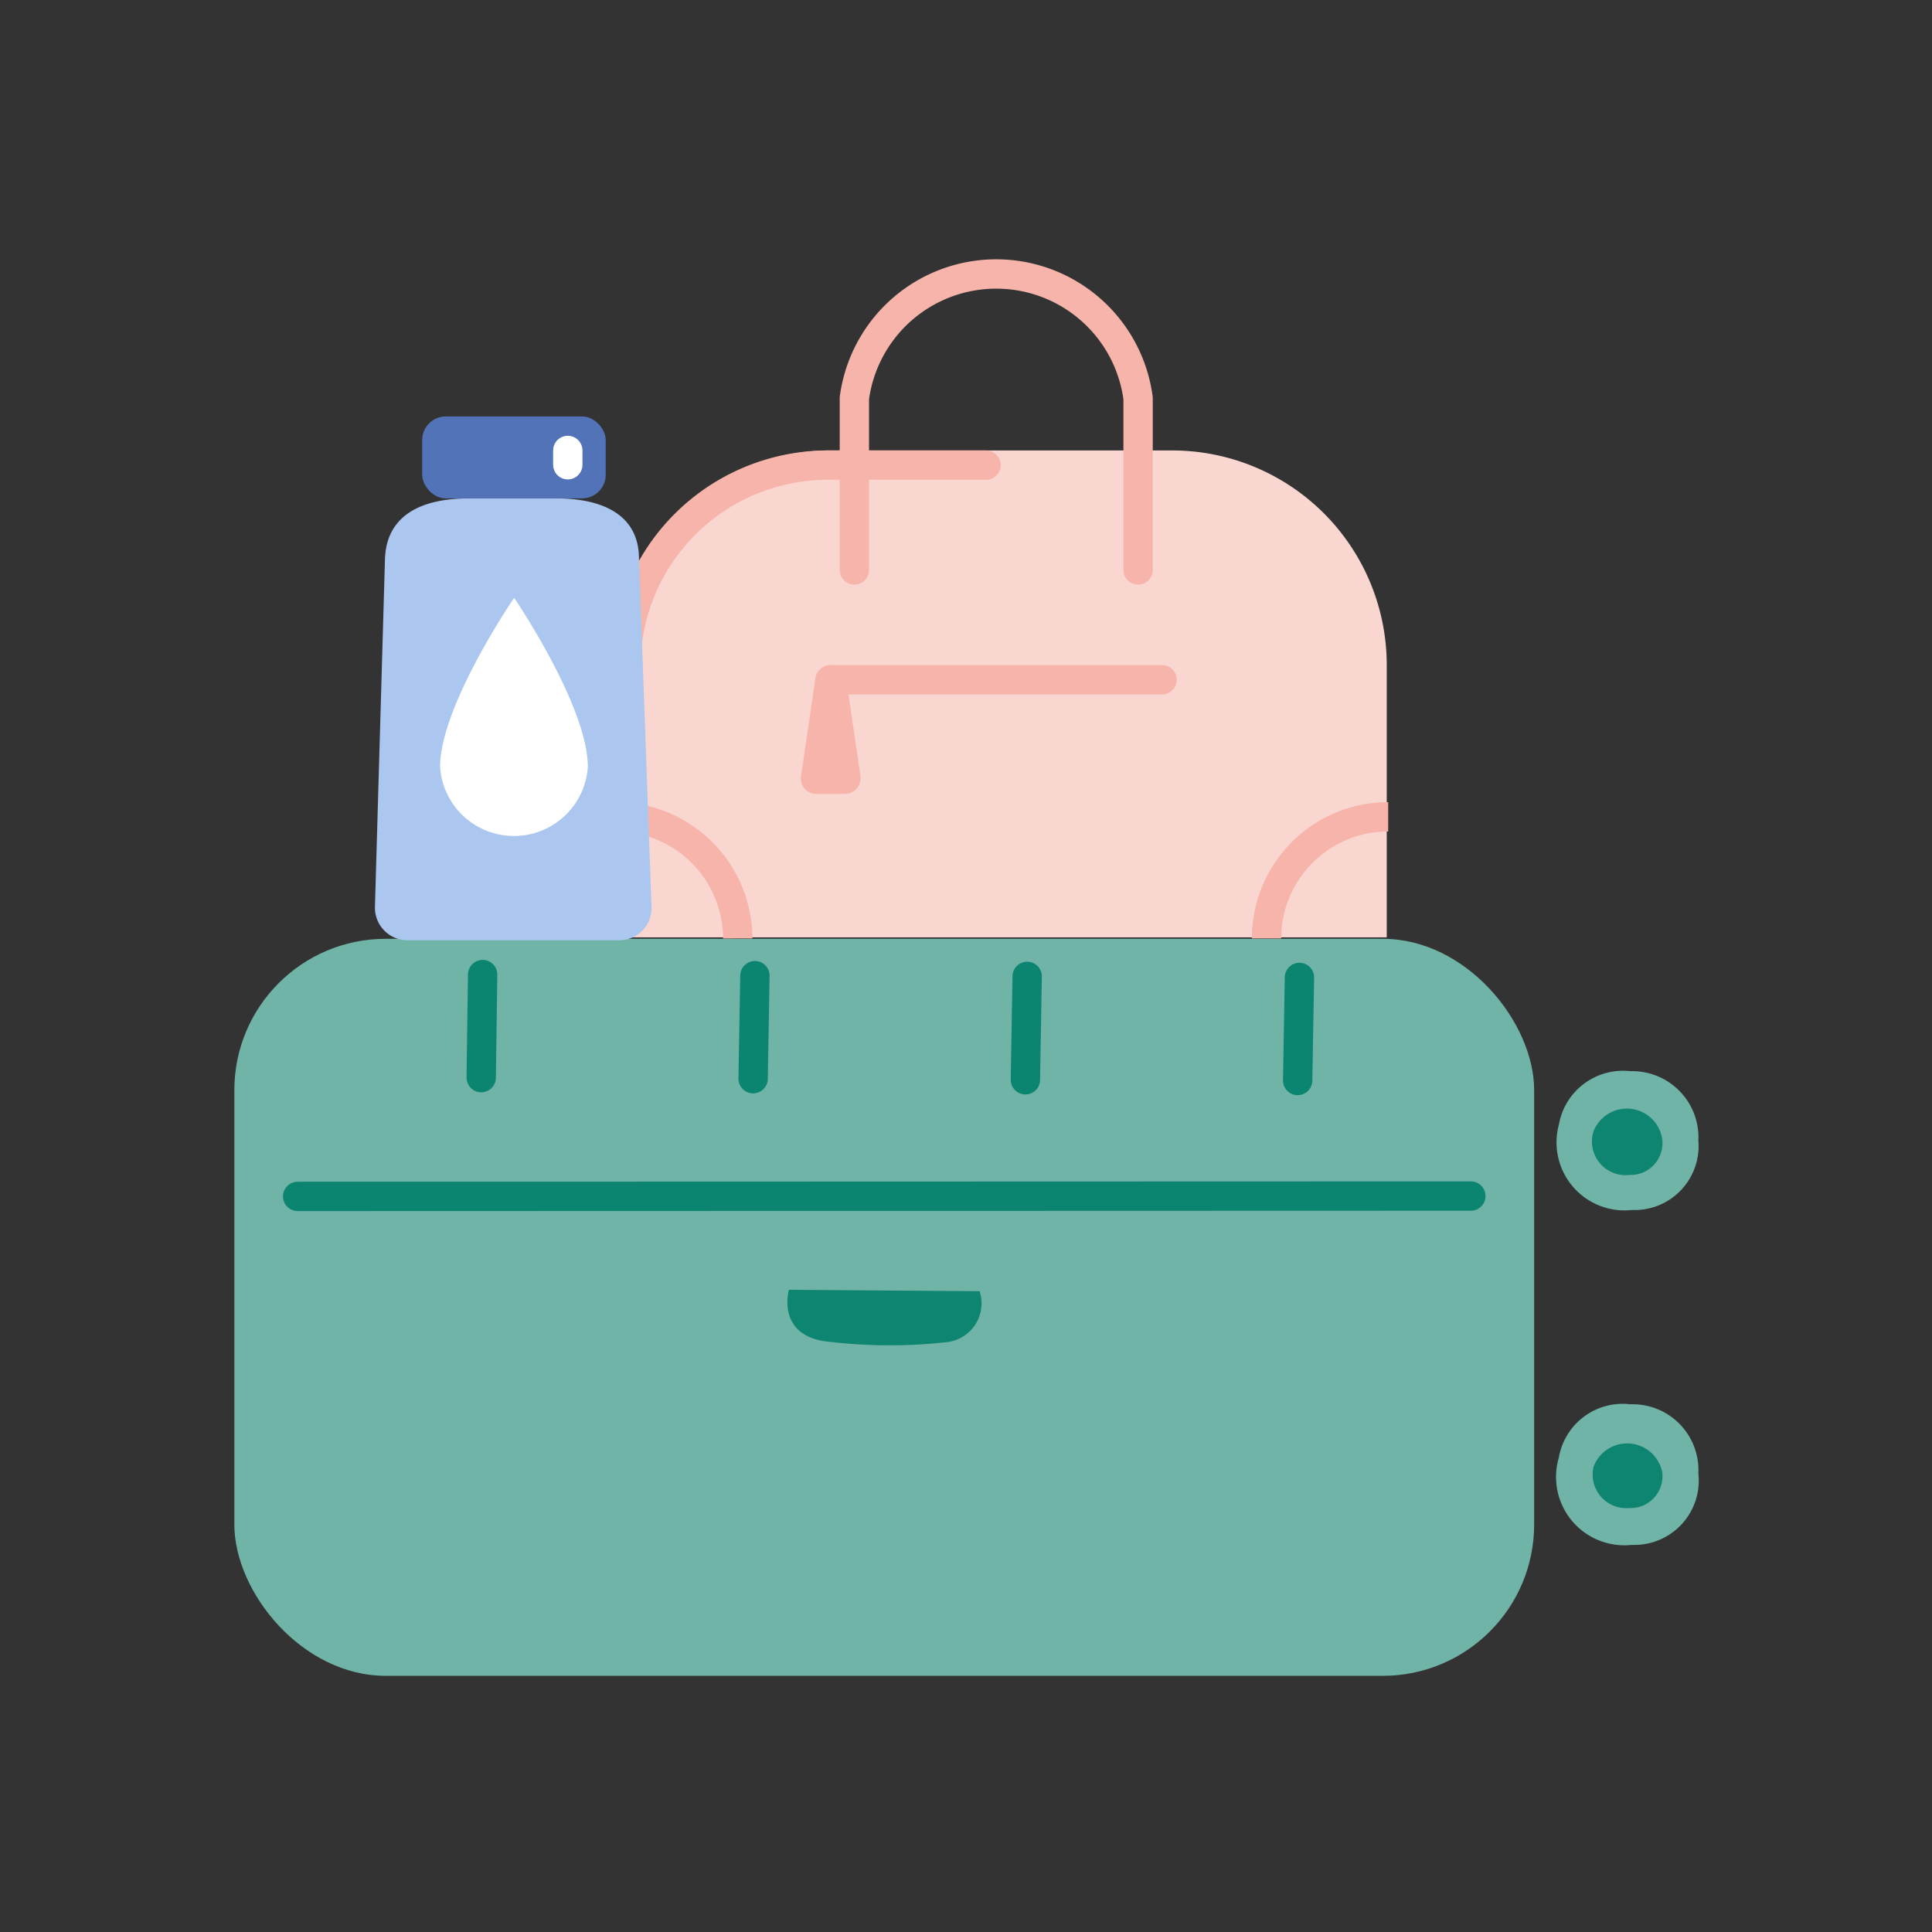 <svg id="Layer_1" data-name="Layer 1" xmlns="http://www.w3.org/2000/svg" viewBox="0 0 54 54"><rect x="0" y="0" width="54" height="54" fill="#333333" stroke="none"/><defs><style>.cls-1{fill:#70b3a7;}.cls-2{fill:#0d8570;}.cls-10,.cls-3,.cls-5,.cls-7{fill:none;stroke-linejoin:round;stroke-width:0.82px;}.cls-3{stroke:#0b8470;}.cls-10,.cls-3,.cls-5{stroke-linecap:round;}.cls-4{fill:#fad6d1;}.cls-5,.cls-7{stroke:#f7b4aa;}.cls-6{fill:#f7b4aa;}.cls-8{fill:#abc7ef;}.cls-9{fill:#5273b7;}.cls-10{stroke:#fff;}.cls-11{fill:#fff;}</style></defs><title>Artboard 2</title><rect class="cls-1" x="6.55" y="26.24" width="36.33" height="20.6" rx="4.23"/><path class="cls-1" d="M43.57,40.74a1.81,1.81,0,0,1,2-1.49,1.84,1.84,0,0,1,1.9,1.93,1.8,1.8,0,0,1-1.86,2A1.91,1.91,0,0,1,43.57,40.74Z"/><path class="cls-2" d="M45.54,42.15a.89.89,0,0,0,.92-1A1,1,0,0,0,44.54,41,.94.94,0,0,0,45.54,42.15Z"/><path class="cls-1" d="M43.57,31.44a1.82,1.82,0,0,1,2-1.5,1.85,1.85,0,0,1,1.9,1.94,1.79,1.79,0,0,1-1.86,1.94A1.9,1.9,0,0,1,43.57,31.44Z"/><path class="cls-2" d="M45.54,32.84a.89.89,0,0,0,.92-1,1,1,0,0,0-1.92-.22A.94.94,0,0,0,45.54,32.84Z"/><line class="cls-3" x1="41.11" y1="33.43" x2="8.32" y2="33.44"/><path class="cls-2" d="M22.05,36.05s-.39,1.35,1.2,1.46a14.31,14.31,0,0,0,3.24,0,1.09,1.09,0,0,0,.89-1.42Z"/><line class="cls-3" x1="13.49" y1="27.24" x2="13.45" y2="30.12"/><line class="cls-3" x1="21.1" y1="27.27" x2="21.05" y2="30.15"/><line class="cls-3" x1="28.71" y1="27.29" x2="28.66" y2="30.18"/><line class="cls-3" x1="36.32" y1="27.32" x2="36.27" y2="30.2"/><path class="cls-4" d="M23.25,12.59h9.51a6,6,0,0,1,6,6v7.61a0,0,0,0,1,0,0H17.21a0,0,0,0,1,0,0V18.63A6,6,0,0,1,23.25,12.59Z"/><path class="cls-5" d="M17.49,18.65A5.65,5.65,0,0,1,23.14,13h4.42"/><line class="cls-5" x1="23.22" y1="19" x2="32.48" y2="19"/><path class="cls-6" d="M23.62,22.19h-.8a.43.43,0,0,1-.43-.5l.4-2.73a.43.43,0,0,1,.43-.37h0a.44.44,0,0,1,.43.37l.4,2.73A.44.44,0,0,1,23.62,22.19Z"/><path class="cls-5" d="M31.81,15.93v-4.8a4,4,0,0,0-7.93,0v4.8"/><path class="cls-7" d="M35.4,26.23a3.4,3.4,0,0,1,3.4-3.4"/><path class="cls-7" d="M17.21,22.83a3.41,3.41,0,0,1,3.41,3.4"/><path class="cls-8" d="M11.35,26.28h6a.9.9,0,0,0,.86-.94l-.35-9.72c0-1.27-1.08-1.7-2.36-1.69H13.11c-1.27,0-2.31.43-2.35,1.7l-.28,9.71A.91.91,0,0,0,11.35,26.28Z"/><rect class="cls-9" x="11.8" y="11.64" width="5.13" height="2.29" rx="0.66"/><line class="cls-10" x1="15.87" y1="12.59" x2="15.87" y2="12.99"/><path class="cls-11" d="M16.43,21.44a2.07,2.07,0,0,1-4.13,0c0-1.71,2.07-4.73,2.07-4.73S16.43,19.73,16.43,21.44Z"/></svg>